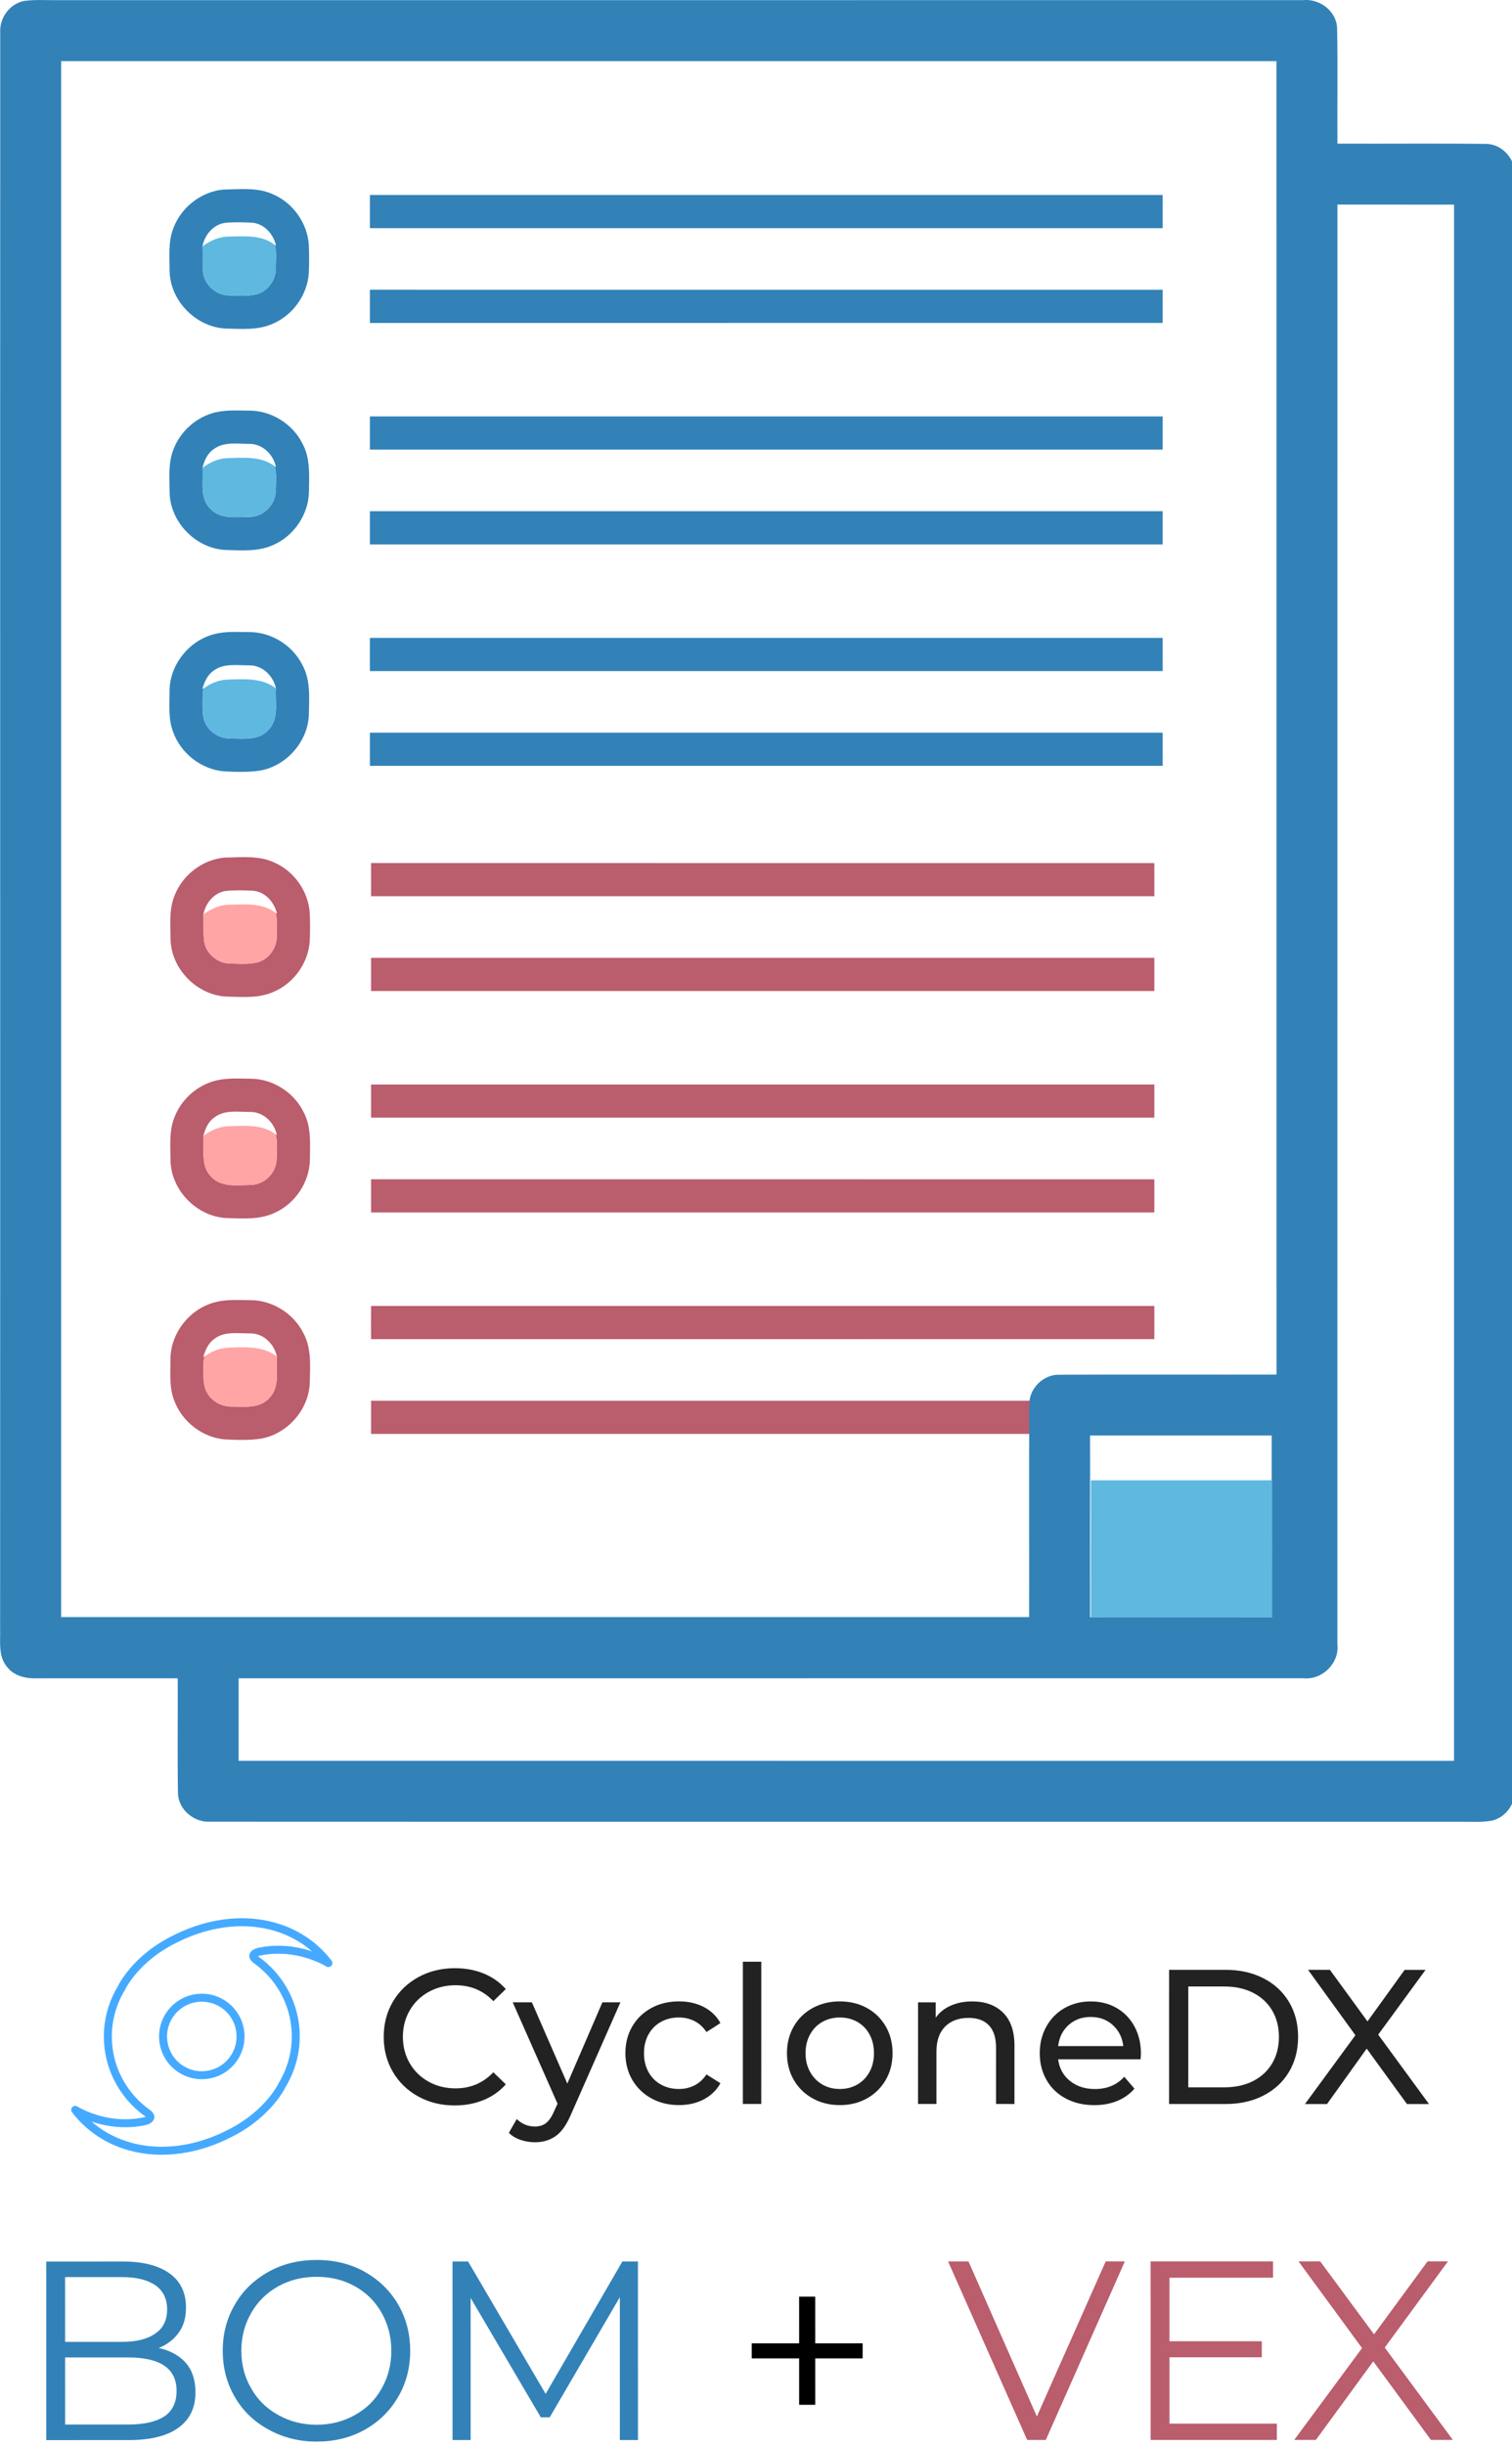 <?xml version="1.0" encoding="UTF-8" standalone="no"?>
<!DOCTYPE svg PUBLIC "-//W3C//DTD SVG 1.1//EN" "http://www.w3.org/Graphics/SVG/1.1/DTD/svg11.dtd">
<svg width="100%" height="100%" viewBox="0 0 167 270" version="1.1" xmlns="http://www.w3.org/2000/svg" xmlns:xlink="http://www.w3.org/1999/xlink" xml:space="preserve" xmlns:serif="http://www.serif.com/" style="fill-rule:evenodd;clip-rule:evenodd;stroke-linejoin:round;stroke-miterlimit:1.414;">
    <g transform="matrix(0.313,-4.18361e-05,4.18361e-05,0.313,-19.376,71.61)">
        <g transform="matrix(90,0,0,90,67.883,632.135)">
            <path d="M0.555,-0.361C0.601,-0.351 0.636,-0.331 0.662,-0.302C0.687,-0.272 0.699,-0.234 0.699,-0.187C0.699,-0.127 0.677,-0.081 0.633,-0.049C0.588,-0.016 0.523,-0 0.436,-0L0.114,-0L0.114,-0.7L0.416,-0.7C0.494,-0.7 0.555,-0.684 0.598,-0.653C0.641,-0.622 0.662,-0.577 0.662,-0.52C0.662,-0.481 0.653,-0.448 0.634,-0.422C0.615,-0.395 0.588,-0.374 0.555,-0.361ZM0.188,-0.639L0.188,-0.385L0.411,-0.385C0.468,-0.385 0.511,-0.396 0.542,-0.418C0.573,-0.439 0.588,-0.471 0.588,-0.512C0.588,-0.553 0.573,-0.585 0.542,-0.607C0.511,-0.628 0.468,-0.639 0.411,-0.639L0.188,-0.639ZM0.435,-0.061C0.498,-0.061 0.545,-0.072 0.577,-0.093C0.609,-0.114 0.625,-0.148 0.625,-0.193C0.625,-0.28 0.562,-0.324 0.435,-0.324L0.188,-0.324L0.188,-0.061L0.435,-0.061Z" style="fill:#3282b8;fill-rule:nonzero;"/>
        </g>
        <g transform="matrix(90,0,0,90,135.743,632.135)">
            <path d="M0.42,0.006C0.351,0.006 0.288,-0.01 0.232,-0.041C0.175,-0.072 0.131,-0.114 0.1,-0.168C0.068,-0.222 0.052,-0.283 0.052,-0.35C0.052,-0.417 0.068,-0.478 0.1,-0.532C0.131,-0.586 0.175,-0.628 0.232,-0.66C0.288,-0.691 0.351,-0.706 0.42,-0.706C0.489,-0.706 0.552,-0.691 0.608,-0.66C0.663,-0.629 0.707,-0.587 0.739,-0.533C0.771,-0.478 0.787,-0.417 0.787,-0.35C0.787,-0.283 0.771,-0.222 0.739,-0.168C0.707,-0.113 0.663,-0.071 0.608,-0.04C0.552,-0.009 0.489,0.006 0.42,0.006ZM0.42,-0.06C0.475,-0.06 0.525,-0.073 0.57,-0.098C0.615,-0.123 0.65,-0.157 0.675,-0.202C0.7,-0.246 0.713,-0.295 0.713,-0.35C0.713,-0.405 0.7,-0.454 0.675,-0.499C0.65,-0.543 0.615,-0.578 0.57,-0.603C0.525,-0.628 0.475,-0.64 0.42,-0.64C0.365,-0.64 0.315,-0.628 0.27,-0.603C0.225,-0.578 0.189,-0.543 0.164,-0.499C0.138,-0.454 0.125,-0.405 0.125,-0.35C0.125,-0.295 0.138,-0.246 0.164,-0.202C0.189,-0.157 0.225,-0.123 0.27,-0.098C0.315,-0.073 0.365,-0.06 0.42,-0.06Z" style="fill:#3282b8;fill-rule:nonzero;"/>
        </g>
        <g transform="matrix(90,0,0,90,211.253,632.135)">
            <path d="M0.841,-0.7L0.841,-0L0.77,-0L0.77,-0.56L0.495,-0.089L0.46,-0.089L0.185,-0.557L0.185,-0L0.114,-0L0.114,-0.7L0.175,-0.7L0.479,-0.181L0.78,-0.7L0.841,-0.7Z" style="fill:#3282b8;fill-rule:nonzero;"/>
        </g>
        <g transform="matrix(90,0,0,90,320.783,632.135)">
            <path d="M0.505,-0.32L0.319,-0.32L0.319,-0.138L0.256,-0.138L0.256,-0.32L0.07,-0.32L0.07,-0.379L0.256,-0.379L0.256,-0.562L0.319,-0.562L0.319,-0.379L0.505,-0.379L0.505,-0.32Z" style="fill-rule:nonzero;"/>
        </g>
        <g transform="matrix(90,0,0,90,396.113,632.135)">
            <path d="M0.696,-0.7L0.386,-0L0.313,-0L0.003,-0.7L0.083,-0.7L0.351,-0.092L0.621,-0.7L0.696,-0.7Z" style="fill:#ba5d6c;fill-rule:nonzero;"/>
        </g>
        <g transform="matrix(90,0,0,90,457.583,632.135)">
            <path d="M0.609,-0.064L0.609,-0L0.114,-0L0.114,-0.7L0.594,-0.7L0.594,-0.636L0.188,-0.636L0.188,-0.387L0.55,-0.387L0.55,-0.324L0.188,-0.324L0.188,-0.064L0.609,-0.064Z" style="fill:#ba5d6c;fill-rule:nonzero;"/>
        </g>
        <g transform="matrix(90,0,0,90,516.983,632.135)">
            <path d="M0.553,-0L0.327,-0.308L0.102,-0L0.017,-0L0.283,-0.36L0.034,-0.7L0.119,-0.7L0.33,-0.414L0.54,-0.7L0.62,-0.7L0.372,-0.362L0.639,-0L0.553,-0Z" style="fill:#ba5d6c;fill-rule:nonzero;"/>
        </g>
    </g>
    <g id="CycloneDX-logo---left" serif:id="CycloneDX logo - left" transform="matrix(0.441,6.07555e-05,-6.07555e-05,0.441,-135.866,-126.326)">
        <g id="_-006ca2ff" serif:id="#006ca2ff" transform="matrix(1,0,0,1,325.667,766.452)">
            <path d="M35.632,2.144C38.825,1.428 42.12,1.145 45.386,1.385C50.324,1.735 55.205,3.341 59.256,6.212C61.354,7.689 63.219,9.494 64.777,11.533C63.203,10.598 61.498,9.9 59.755,9.348C56.074,8.2 52.122,7.851 48.315,8.518C47.626,8.645 46.886,8.723 46.308,9.155C46.086,9.315 45.901,9.582 45.966,9.868C46.058,10.275 46.426,10.527 46.734,10.772C50.729,13.614 53.805,17.731 55.368,22.381C56.869,26.794 57.006,31.659 55.753,36.15C55.255,37.949 54.539,39.688 53.627,41.317C53.416,41.725 53.139,42.096 52.964,42.523C52.18,43.927 51.215,45.225 50.167,46.443C47.245,49.82 43.574,52.514 39.554,54.442C36.352,56.036 32.945,57.236 29.429,57.911C25.005,58.76 20.392,58.769 16.003,57.707C13.549,57.116 11.172,56.194 8.978,54.944C6.029,53.268 3.423,50.993 1.367,48.295C3.387,49.481 5.6,50.319 7.867,50.893C11.119,51.706 14.541,51.885 17.849,51.309C18.504,51.183 19.201,51.11 19.766,50.724C20.02,50.561 20.249,50.274 20.177,49.955C20.084,49.548 19.716,49.298 19.409,49.054C15.416,46.209 12.34,42.093 10.776,37.445C9.813,34.61 9.409,31.589 9.579,28.601C9.785,24.751 10.982,20.965 12.998,17.682C13.311,17.007 13.722,16.384 14.135,15.768C17.196,11.338 21.524,7.859 26.348,5.509C29.292,4.02 32.41,2.864 35.632,2.144M32.046,20.255C29.248,20.534 26.624,22.115 25.051,24.442C23.75,26.33 23.168,28.691 23.424,30.969C23.647,33.089 24.602,35.12 26.086,36.649C27.571,38.197 29.585,39.228 31.711,39.521C33.93,39.84 36.255,39.363 38.16,38.177C39.954,37.075 41.371,35.373 42.127,33.408C42.953,31.283 42.993,28.866 42.239,26.715C41.546,24.708 40.167,22.949 38.39,21.787C36.538,20.56 34.253,20.017 32.046,20.255Z" style="fill:none;stroke:#45aaff;stroke-width:2px;"/>
        </g>
        <g transform="matrix(1,0,0,1,325.667,766.452)">
            <path d="M87.297,44.938C84.593,43.45 82.473,41.402 80.937,38.794C79.401,36.186 78.633,33.25 78.633,29.986C78.633,26.722 79.401,23.786 80.937,21.178C82.473,18.57 84.601,16.522 87.321,15.034C90.041,13.546 93.081,12.802 96.441,12.802C99.065,12.802 101.465,13.242 103.641,14.122C105.817,15.002 107.673,16.306 109.209,18.034L106.089,21.058C103.561,18.402 100.409,17.074 96.633,17.074C94.137,17.074 91.881,17.634 89.865,18.754C87.849,19.874 86.273,21.418 85.137,23.386C84.001,25.354 83.433,27.554 83.433,29.986C83.433,32.418 84.001,34.618 85.137,36.586C86.273,38.554 87.849,40.098 89.865,41.218C91.881,42.338 94.137,42.898 96.633,42.898C100.377,42.898 103.529,41.554 106.089,38.866L109.209,41.89C107.673,43.618 105.809,44.93 103.617,45.826C101.425,46.722 99.017,47.17 96.393,47.17C93.033,47.17 90.001,46.426 87.297,44.938Z" style="fill:#222;fill-rule:nonzero;"/>
        </g>
        <g transform="matrix(1,0,0,1,325.667,766.452)">
            <path d="M137.913,21.346L125.577,49.33C124.489,51.922 123.217,53.746 121.761,54.802C120.305,55.858 118.553,56.386 116.505,56.386C115.257,56.386 114.049,56.186 112.881,55.786C111.713,55.386 110.745,54.802 109.977,54.034L111.945,50.578C113.257,51.826 114.777,52.45 116.505,52.45C117.625,52.45 118.561,52.154 119.313,51.562C120.065,50.97 120.745,49.954 121.353,48.514L122.169,46.738L110.937,21.346L115.737,21.346L124.617,41.698L133.401,21.346L137.913,21.346Z" style="fill:#222;fill-rule:nonzero;"/>
        </g>
        <g transform="matrix(1,0,0,1,325.667,766.452)">
            <path d="M145.665,45.394C143.633,44.274 142.041,42.73 140.889,40.762C139.737,38.794 139.161,36.562 139.161,34.066C139.161,31.57 139.737,29.338 140.889,27.37C142.041,25.402 143.633,23.866 145.665,22.762C147.697,21.658 150.009,21.106 152.601,21.106C154.905,21.106 156.961,21.57 158.769,22.498C160.577,23.426 161.977,24.77 162.969,26.53L159.465,28.786C158.665,27.57 157.673,26.658 156.489,26.05C155.305,25.442 153.993,25.138 152.553,25.138C150.889,25.138 149.393,25.506 148.065,26.242C146.737,26.978 145.697,28.026 144.945,29.386C144.193,30.746 143.817,32.306 143.817,34.066C143.817,35.858 144.193,37.434 144.945,38.794C145.697,40.154 146.737,41.202 148.065,41.938C149.393,42.674 150.889,43.042 152.553,43.042C153.993,43.042 155.305,42.738 156.489,42.13C157.673,41.522 158.665,40.61 159.465,39.394L162.969,41.602C161.977,43.362 160.577,44.714 158.769,45.658C156.961,46.602 154.905,47.074 152.601,47.074C150.009,47.074 147.697,46.514 145.665,45.394Z" style="fill:#222;fill-rule:nonzero;"/>
            <rect x="168.585" y="11.17" width="4.608" height="35.616" style="fill:#222;"/>
            <path d="M186.057,45.394C184.041,44.274 182.465,42.73 181.329,40.762C180.193,38.794 179.625,36.562 179.625,34.066C179.625,31.57 180.193,29.338 181.329,27.37C182.465,25.402 184.041,23.866 186.057,22.762C188.073,21.658 190.345,21.106 192.873,21.106C195.401,21.106 197.665,21.658 199.665,22.762C201.665,23.866 203.233,25.402 204.369,27.37C205.505,29.338 206.073,31.57 206.073,34.066C206.073,36.562 205.505,38.794 204.369,40.762C203.233,42.73 201.665,44.274 199.665,45.394C197.665,46.514 195.401,47.074 192.873,47.074C190.345,47.074 188.073,46.514 186.057,45.394ZM197.265,41.914C198.561,41.162 199.577,40.106 200.313,38.746C201.049,37.386 201.417,35.826 201.417,34.066C201.417,32.306 201.049,30.746 200.313,29.386C199.577,28.026 198.561,26.978 197.265,26.242C195.969,25.506 194.505,25.138 192.873,25.138C191.241,25.138 189.777,25.506 188.481,26.242C187.185,26.978 186.161,28.026 185.409,29.386C184.657,30.746 184.281,32.306 184.281,34.066C184.281,35.826 184.657,37.386 185.409,38.746C186.161,40.106 187.185,41.162 188.481,41.914C189.777,42.666 191.241,43.042 192.873,43.042C194.505,43.042 195.969,42.666 197.265,41.914Z" style="fill:#222;fill-rule:nonzero;"/>
            <path d="M233.745,23.914C235.649,25.786 236.601,28.53 236.601,32.146L236.601,46.786L231.993,46.786L231.993,32.674C231.993,30.21 231.401,28.354 230.217,27.106C229.033,25.858 227.337,25.234 225.129,25.234C222.633,25.234 220.665,25.962 219.225,27.418C217.785,28.874 217.065,30.962 217.065,33.682L217.065,46.786L212.457,46.786L212.457,21.346L216.873,21.346L216.873,25.186C217.801,23.874 219.057,22.866 220.641,22.162C222.225,21.458 224.025,21.106 226.041,21.106C229.273,21.106 231.841,22.042 233.745,23.914Z" style="fill:#222;fill-rule:nonzero;"/>
        </g>
        <g transform="matrix(1,0,0,1,325.667,766.452)">
            <path d="M268.185,35.602L247.545,35.602C247.833,37.842 248.817,39.642 250.497,41.002C252.177,42.362 254.265,43.042 256.761,43.042C259.801,43.042 262.249,42.018 264.105,39.97L266.649,42.946C265.497,44.29 264.065,45.314 262.353,46.018C260.641,46.722 258.729,47.074 256.617,47.074C253.929,47.074 251.545,46.522 249.465,45.418C247.385,44.314 245.777,42.77 244.641,40.786C243.505,38.802 242.937,36.562 242.937,34.066C242.937,31.602 243.489,29.378 244.593,27.394C245.697,25.41 247.217,23.866 249.153,22.762C251.089,21.658 253.273,21.106 255.705,21.106C258.137,21.106 260.305,21.658 262.209,22.762C264.113,23.866 265.601,25.41 266.673,27.394C267.745,29.378 268.281,31.65 268.281,34.21C268.281,34.562 268.249,35.026 268.185,35.602ZM250.161,27.01C248.673,28.354 247.801,30.114 247.545,32.29L263.865,32.29C263.609,30.146 262.737,28.394 261.249,27.034C259.761,25.674 257.913,24.994 255.705,24.994C253.497,24.994 251.649,25.666 250.161,27.01Z" style="fill:#222;fill-rule:nonzero;"/>
            <path d="M275.337,13.186L289.497,13.186C293.049,13.186 296.201,13.89 298.953,15.298C301.705,16.706 303.841,18.682 305.361,21.226C306.881,23.77 307.641,26.69 307.641,29.986C307.641,33.282 306.881,36.202 305.361,38.746C303.841,41.29 301.705,43.266 298.953,44.674C296.201,46.082 293.049,46.786 289.497,46.786L275.337,46.786L275.337,13.186ZM289.209,42.61C291.929,42.61 294.321,42.082 296.385,41.026C298.449,39.97 300.041,38.49 301.161,36.586C302.281,34.682 302.841,32.482 302.841,29.986C302.841,27.49 302.281,25.29 301.161,23.386C300.041,21.482 298.449,20.002 296.385,18.946C294.321,17.89 291.929,17.362 289.209,17.362L280.137,17.362L280.137,42.61L289.209,42.61Z" style="fill:#222;fill-rule:nonzero;"/>
            <path d="M334.905,46.786L324.825,32.914L314.889,46.786L309.369,46.786L321.993,29.554L310.137,13.186L315.609,13.186L325.017,26.098L334.329,13.186L339.561,13.186L327.705,29.41L340.425,46.786L334.905,46.786Z" style="fill:#222;fill-rule:nonzero;"/>
        </g>
    </g>
    <g id="Inline-VEX" serif:id="Inline VEX" transform="matrix(0.229,0,0,0.229,175.101,-0.604)">
        <g id="_-3282b8ff" serif:id="#3282b8ff">
            <g transform="matrix(1,0,0,1,-788.719,326.906)">
                <path d="M132.24,89.3C140.22,89.19 148.66,88.14 156.14,91.56C165.9,95.72 172.88,105.59 173.49,116.19C173.67,120.71 173.69,125.25 173.46,129.78C172.7,140.3 165.66,150.01 155.94,154.08C148.75,157.26 140.68,156.49 133.04,156.31C118.98,155.48 106.8,143.07 106.35,128.97C106.33,121.82 105.51,114.35 108.3,107.56C112.12,97.69 121.68,90.31 132.24,89.3M132.8,105.4C127.19,106.35 123.21,111.31 122.17,116.7C122.41,120.99 121.99,125.31 122.52,129.58C123.38,135.55 128.96,140.34 134.98,140.38C139.56,140.48 144.27,140.91 148.74,139.71C154.03,137.98 157.72,132.61 157.57,127.06C157.46,123.37 158.21,119.45 156.95,115.91L157.68,116.41C156.44,110.83 152.01,105.74 146.07,105.27C141.66,105.08 137.19,104.91 132.8,105.4Z" style="fill:#ba5d6c;fill-rule:nonzero;"/>
            </g>
            <g transform="matrix(2.638,0,0,1,-1121.18,326.906)">
                <path d="M203,91.92C250.74,91.92 298.47,91.92 346.21,91.93C346.21,97.26 346.22,102.59 346.21,107.92C298.47,107.93 250.74,107.92 203,107.92C202.99,102.59 202.99,97.26 203,91.92Z" style="fill:#ba5d6c;fill-rule:nonzero;"/>
            </g>
            <g transform="matrix(2.638,0,0,1,-1121.18,326.906)">
                <path d="M203,137.63C250.74,137.63 298.47,137.63 346.21,137.64C346.22,142.97 346.21,148.3 346.21,153.63C298.48,153.64 250.74,153.63 203,153.64C202.99,148.3 202.99,142.97 203,137.63Z" style="fill:#ba5d6c;fill-rule:nonzero;"/>
            </g>
            <g transform="matrix(1,0,0,1,-788.719,326.906)">
                <path d="M128.47,196.74C133.86,195.49 139.44,195.89 144.93,195.91C155.5,195.97 165.69,202.32 170.39,211.78C174.3,218.89 173.64,227.2 173.55,235.01C173.36,245.85 166.47,256.17 156.58,260.58C149.25,264.07 140.89,263.32 133.02,263.1C119.06,262.28 106.96,250.01 106.36,236.03C106.34,229 105.51,221.67 108.07,214.94C111.32,206 119.21,198.94 128.47,196.74M127.55,214.53C124.54,216.61 123.03,220.07 122.18,223.52C122.68,230.08 120.68,237.94 125.91,243.14C130.73,248.45 138.5,247.26 144.93,247.17C151.43,247.13 157.27,241.53 157.5,235.02C157.6,230.95 158.08,226.75 157.07,222.77L157.63,223.14C156.44,217.17 151.32,212.03 145.04,211.95C139.21,212.01 132.55,210.73 127.55,214.53Z" style="fill:#ba5d6c;fill-rule:nonzero;"/>
            </g>
            <g transform="matrix(2.638,0,0,1,-1121.18,326.906)">
                <path d="M203,198.71L346.21,198.71C346.22,204.05 346.21,209.38 346.21,214.71L203,214.71C202.99,209.38 202.99,204.04 203,198.71Z" style="fill:#ba5d6c;fill-rule:nonzero;"/>
            </g>
            <g transform="matrix(2.638,0,0,1,-1121.18,326.906)">
                <path d="M203,244.42C250.74,244.43 298.48,244.42 346.21,244.43C346.21,249.76 346.22,255.09 346.21,260.42C298.47,260.43 250.73,260.43 203,260.43C202.99,255.09 202.99,249.76 203,244.42Z" style="fill:#ba5d6c;fill-rule:nonzero;"/>
            </g>
            <g transform="matrix(1,0,0,1,-788.719,326.906)">
                <path d="M127.44,303.81C133.14,302.19 139.12,302.71 144.97,302.71C155.54,302.76 165.71,309.16 170.41,318.61C174.47,326.09 173.64,334.84 173.48,343.03C172.78,355.87 162.52,367.34 149.86,369.51C144.24,370.36 138.52,370.14 132.86,369.89C121.89,369.1 111.86,361.39 108.11,351.07C105.59,344.66 106.34,337.64 106.31,330.91C106.45,318.52 115.52,307.04 127.44,303.81M127.39,321.44C124.47,323.51 123.06,326.91 122.1,330.23L123.64,329.26C121.82,330.52 122.39,333.05 122.21,334.94C122.31,339.22 121.76,343.93 124.19,347.73C126.6,351.81 131.32,354.15 136.01,354.04C142.11,354.1 149.42,355 153.94,349.95C159.26,344.62 157.18,336.57 157.62,329.86C156.38,323.92 151.28,318.79 145.01,318.75C139.13,318.83 132.37,317.51 127.39,321.44Z" style="fill:#ba5d6c;fill-rule:nonzero;"/>
            </g>
            <g transform="matrix(2.638,0,0,1,-1121.18,326.906)">
                <path d="M203,305.51L346.21,305.51C346.22,310.84 346.21,316.18 346.21,321.51C298.48,321.52 250.74,321.51 203,321.52C202.98,316.18 202.99,310.84 203,305.51Z" style="fill:#ba5d6c;fill-rule:nonzero;"/>
            </g>
            <g transform="matrix(2.638,0,0,1,-1121.18,326.906)">
                <path d="M203,351.22L346.21,351.22C346.22,356.55 346.21,361.88 346.21,367.22C298.47,367.23 250.74,367.22 203,367.22C202.99,361.89 202.99,356.55 203,351.22Z" style="fill:#ba5d6c;fill-rule:nonzero;"/>
            </g>
        </g>
        <g id="_-5fb8e0ff" serif:id="#5fb8e0ff">
            <g transform="matrix(1,0,0,1,-788.719,326.906)">
                <path d="M122.17,116.7C125.87,113.96 130.25,111.98 134.94,111.98C142.38,111.87 150.68,111.04 156.95,115.91C158.21,119.45 157.46,123.37 157.57,127.06C157.72,132.61 154.03,137.98 148.74,139.71C144.27,140.91 139.56,140.48 134.98,140.38C128.96,140.34 123.38,135.55 122.52,129.58C121.99,125.31 122.41,120.99 122.17,116.7Z" style="fill:#ffa5a5;fill-rule:nonzero;"/>
            </g>
            <g transform="matrix(1,0,0,1,-788.719,326.906)">
                <path d="M122.18,223.52C125.6,220.95 129.61,219.03 133.93,218.84C141.74,218.66 150.45,217.69 157.07,222.77C158.08,226.75 157.6,230.95 157.5,235.02C157.27,241.53 151.43,247.13 144.93,247.17C138.5,247.26 130.73,248.45 125.91,243.14C120.68,237.94 122.68,230.08 122.18,223.52Z" style="fill:#ffa5a5;fill-rule:nonzero;"/>
            </g>
            <g transform="matrix(1,0,0,1,-788.719,326.906)">
                <path d="M123.64,329.26C126.7,327.18 130.28,325.83 134,325.63C142.02,325.35 150.86,324.64 157.62,329.86C157.18,336.57 159.26,344.62 153.94,349.95C149.42,355 142.11,354.1 136.01,354.04C131.32,354.15 126.6,351.81 124.19,347.73C121.76,343.93 122.31,339.22 122.21,334.94C122.39,333.05 121.82,330.52 123.64,329.26Z" style="fill:#ffa5a5;fill-rule:nonzero;"/>
            </g>
        </g>
    </g>
    <g id="BOM-Doc" serif:id="BOM Doc" transform="matrix(0.229,0,0,0.229,-5.618,0.482)">
        <g id="_-3282b8ff1" serif:id="#3282b8ff">
            <g transform="matrix(1.837,0,0,1.837,-79.988,-41.465)">
                <path d="M63.41,21.65C66.25,21.29 69.13,21.5 71.98,21.47C181,21.47 290.02,21.47 399.03,21.46C403.39,21.01 407.85,24.37 407.96,28.88C408.17,38.96 407.98,49.05 408.05,59.13C421.05,59.19 434.06,59.04 447.06,59.2C451.5,59.23 455.04,63.52 454.65,67.86C454.66,208.91 454.67,349.96 454.65,491C454.9,494.84 452.22,498.69 448.38,499.41C445.61,499.86 442.79,499.63 440.01,499.67C330.7,499.65 221.39,499.7 112.08,499.65C107.81,499.9 103.65,496.41 103.62,492.04C103.46,482.03 103.61,472.02 103.56,462.01C91.37,462 79.18,461.99 66.99,462.01C64.05,462.13 60.78,461.57 58.85,459.13C56.36,456.35 57.03,452.39 56.93,448.98C56.98,309.3 56.91,169.62 56.96,29.93C56.72,26.08 59.55,22.27 63.41,21.65M72.95,37.47C72.94,173.62 72.94,309.78 72.95,445.93L327.1,445.93C327.14,427.3 327.03,408.66 327.15,390.03C327.12,385.88 330.84,382.22 334.98,382.31C354,382.21 373.02,382.3 392.05,382.27C392.05,267.33 392.05,152.4 392.04,37.47C285.68,37.46 179.31,37.46 72.95,37.47M408.05,75.13C408.04,201.12 408.05,327.1 408.04,453.08C408.58,458.09 404.02,462.53 399.04,461.99C305.88,462.01 212.71,461.99 119.55,462L119.55,483.66C225.92,483.68 332.29,483.66 438.66,483.67C438.67,347.49 438.66,211.31 438.67,75.14C428.46,75.13 418.25,75.14 408.05,75.13M343.1,398.26C343.09,401.4 343.1,404.55 343.11,407.69C343.08,420.46 343.08,433.22 343.11,445.98C359,446.01 374.89,446.02 390.78,445.97C390.79,433.21 390.8,420.45 390.78,407.69C390.78,404.55 390.79,401.4 390.78,398.26C374.89,398.26 358.99,398.27 343.1,398.26Z" style="fill:#3282b8;fill-rule:nonzero;"/>
            </g>
            <path d="M132.24,89.3C140.22,89.19 148.66,88.14 156.14,91.56C165.9,95.72 172.88,105.59 173.49,116.19C173.67,120.71 173.69,125.25 173.46,129.78C172.7,140.3 165.66,150.01 155.94,154.08C148.75,157.26 140.68,156.49 133.04,156.31C118.98,155.48 106.8,143.07 106.35,128.97C106.33,121.82 105.51,114.35 108.3,107.56C112.12,97.69 121.68,90.31 132.24,89.3M132.8,105.4C127.19,106.35 123.21,111.31 122.17,116.7C122.41,120.99 121.99,125.31 122.52,129.58C123.38,135.55 128.96,140.34 134.98,140.38C139.56,140.48 144.27,140.91 148.74,139.71C154.03,137.98 157.72,132.61 157.57,127.06C157.46,123.37 158.21,119.45 156.95,115.91L157.68,116.41C156.44,110.83 152.01,105.74 146.07,105.27C141.66,105.08 137.19,104.91 132.8,105.4Z" style="fill:#3282b8;fill-rule:nonzero;"/>
            <g transform="matrix(2.67,0,0,1,-339.071,0)">
                <path d="M203,91.92C250.74,91.92 298.47,91.92 346.21,91.93C346.21,97.26 346.22,102.59 346.21,107.92C298.47,107.93 250.74,107.92 203,107.92C202.99,102.59 202.99,97.26 203,91.92Z" style="fill:#3282b8;fill-rule:nonzero;"/>
            </g>
            <g transform="matrix(2.67,0,0,1,-339.071,0)">
                <path d="M203,137.63C250.74,137.63 298.47,137.63 346.21,137.64C346.22,142.97 346.21,148.3 346.21,153.63C298.48,153.64 250.74,153.63 203,153.64C202.99,148.3 202.99,142.97 203,137.63Z" style="fill:#3282b8;fill-rule:nonzero;"/>
            </g>
            <path d="M128.47,196.74C133.86,195.49 139.44,195.89 144.93,195.91C155.5,195.97 165.69,202.32 170.39,211.78C174.3,218.89 173.64,227.2 173.55,235.01C173.36,245.85 166.47,256.17 156.58,260.58C149.25,264.07 140.89,263.32 133.02,263.1C119.06,262.28 106.96,250.01 106.36,236.03C106.34,229 105.51,221.67 108.07,214.94C111.32,206 119.21,198.94 128.47,196.74M127.55,214.53C124.54,216.61 123.03,220.07 122.18,223.52C122.68,230.08 120.68,237.94 125.91,243.14C130.73,248.45 138.5,247.26 144.93,247.17C151.43,247.13 157.27,241.53 157.5,235.02C157.6,230.95 158.08,226.75 157.07,222.77L157.63,223.14C156.44,217.17 151.32,212.03 145.04,211.95C139.21,212.01 132.55,210.73 127.55,214.53Z" style="fill:#3282b8;fill-rule:nonzero;"/>
            <g transform="matrix(2.67,0,0,1,-339.071,0)">
                <path d="M203,198.71L346.21,198.71C346.22,204.05 346.21,209.38 346.21,214.71L203,214.71C202.99,209.38 202.99,204.04 203,198.71Z" style="fill:#3282b8;fill-rule:nonzero;"/>
            </g>
            <g transform="matrix(2.67,0,0,1,-339.071,0)">
                <path d="M203,244.42C250.74,244.43 298.48,244.42 346.21,244.43C346.21,249.76 346.22,255.09 346.21,260.42C298.47,260.43 250.73,260.43 203,260.43C202.99,255.09 202.99,249.76 203,244.42Z" style="fill:#3282b8;fill-rule:nonzero;"/>
            </g>
            <path d="M127.44,303.81C133.14,302.19 139.12,302.71 144.97,302.71C155.54,302.76 165.71,309.16 170.41,318.61C174.47,326.09 173.64,334.84 173.48,343.03C172.78,355.87 162.52,367.34 149.86,369.51C144.24,370.36 138.52,370.14 132.86,369.89C121.89,369.1 111.86,361.39 108.11,351.07C105.59,344.66 106.34,337.64 106.31,330.91C106.45,318.52 115.52,307.04 127.44,303.81M127.39,321.44C124.47,323.51 123.06,326.91 122.1,330.23L123.64,329.26C121.82,330.52 122.39,333.05 122.21,334.94C122.31,339.22 121.76,343.93 124.19,347.73C126.6,351.81 131.32,354.15 136.01,354.04C142.11,354.1 149.42,355 153.94,349.95C159.26,344.62 157.18,336.57 157.62,329.86C156.38,323.92 151.28,318.79 145.01,318.75C139.13,318.83 132.37,317.51 127.39,321.44Z" style="fill:#3282b8;fill-rule:nonzero;"/>
            <g transform="matrix(2.67,0,0,1,-339.071,0)">
                <path d="M203,305.51L346.21,305.51C346.22,310.84 346.21,316.18 346.21,321.51C298.48,321.52 250.74,321.51 203,321.52C202.98,316.18 202.99,310.84 203,305.51Z" style="fill:#3282b8;fill-rule:nonzero;"/>
            </g>
            <g transform="matrix(2.67,0,0,1,-339.071,0)">
                <path d="M203,351.22L346.21,351.22C346.22,356.55 346.21,361.88 346.21,367.22C298.47,367.23 250.74,367.22 203,367.22C202.99,361.89 202.99,356.55 203,351.22Z" style="fill:#3282b8;fill-rule:nonzero;"/>
            </g>
        </g>
        <g id="_-5fb8e0ff1" serif:id="#5fb8e0ff">
            <path d="M122.17,116.7C125.87,113.96 130.25,111.98 134.94,111.98C142.38,111.87 150.68,111.04 156.95,115.91C158.21,119.45 157.46,123.37 157.57,127.06C157.72,132.61 154.03,137.98 148.74,139.71C144.27,140.91 139.56,140.48 134.98,140.38C128.96,140.34 123.38,135.55 122.52,129.58C121.99,125.31 122.41,120.99 122.17,116.7Z" style="fill:#5fb8e0;fill-rule:nonzero;"/>
            <path d="M122.18,223.52C125.6,220.95 129.61,219.03 133.93,218.84C141.74,218.66 150.45,217.69 157.07,222.77C158.08,226.75 157.6,230.95 157.5,235.02C157.27,241.53 151.43,247.13 144.93,247.17C138.5,247.26 130.73,248.45 125.91,243.14C120.68,237.94 122.68,230.08 122.18,223.52Z" style="fill:#5fb8e0;fill-rule:nonzero;"/>
            <path d="M123.64,329.26C126.7,327.18 130.28,325.83 134,325.63C142.02,325.35 150.86,324.64 157.62,329.86C157.18,336.57 159.26,344.62 153.94,349.95C149.42,355 142.11,354.1 136.01,354.04C131.32,354.15 126.6,351.81 124.19,347.73C121.76,343.93 122.31,339.22 122.21,334.94C122.39,333.05 121.82,330.52 123.64,329.26Z" style="fill:#5fb8e0;fill-rule:nonzero;"/>
            <g transform="matrix(1.834,0,0,1.727,-78.564,7.669)">
                <path d="M343.11,407.69C359,407.68 374.89,407.68 390.78,407.69C390.8,420.45 390.79,433.21 390.78,445.97C374.89,446.02 359,446.01 343.11,445.98C343.08,433.22 343.08,420.46 343.11,407.69Z" style="fill:#5fb8e0;fill-rule:nonzero;"/>
            </g>
        </g>
    </g>
</svg>
